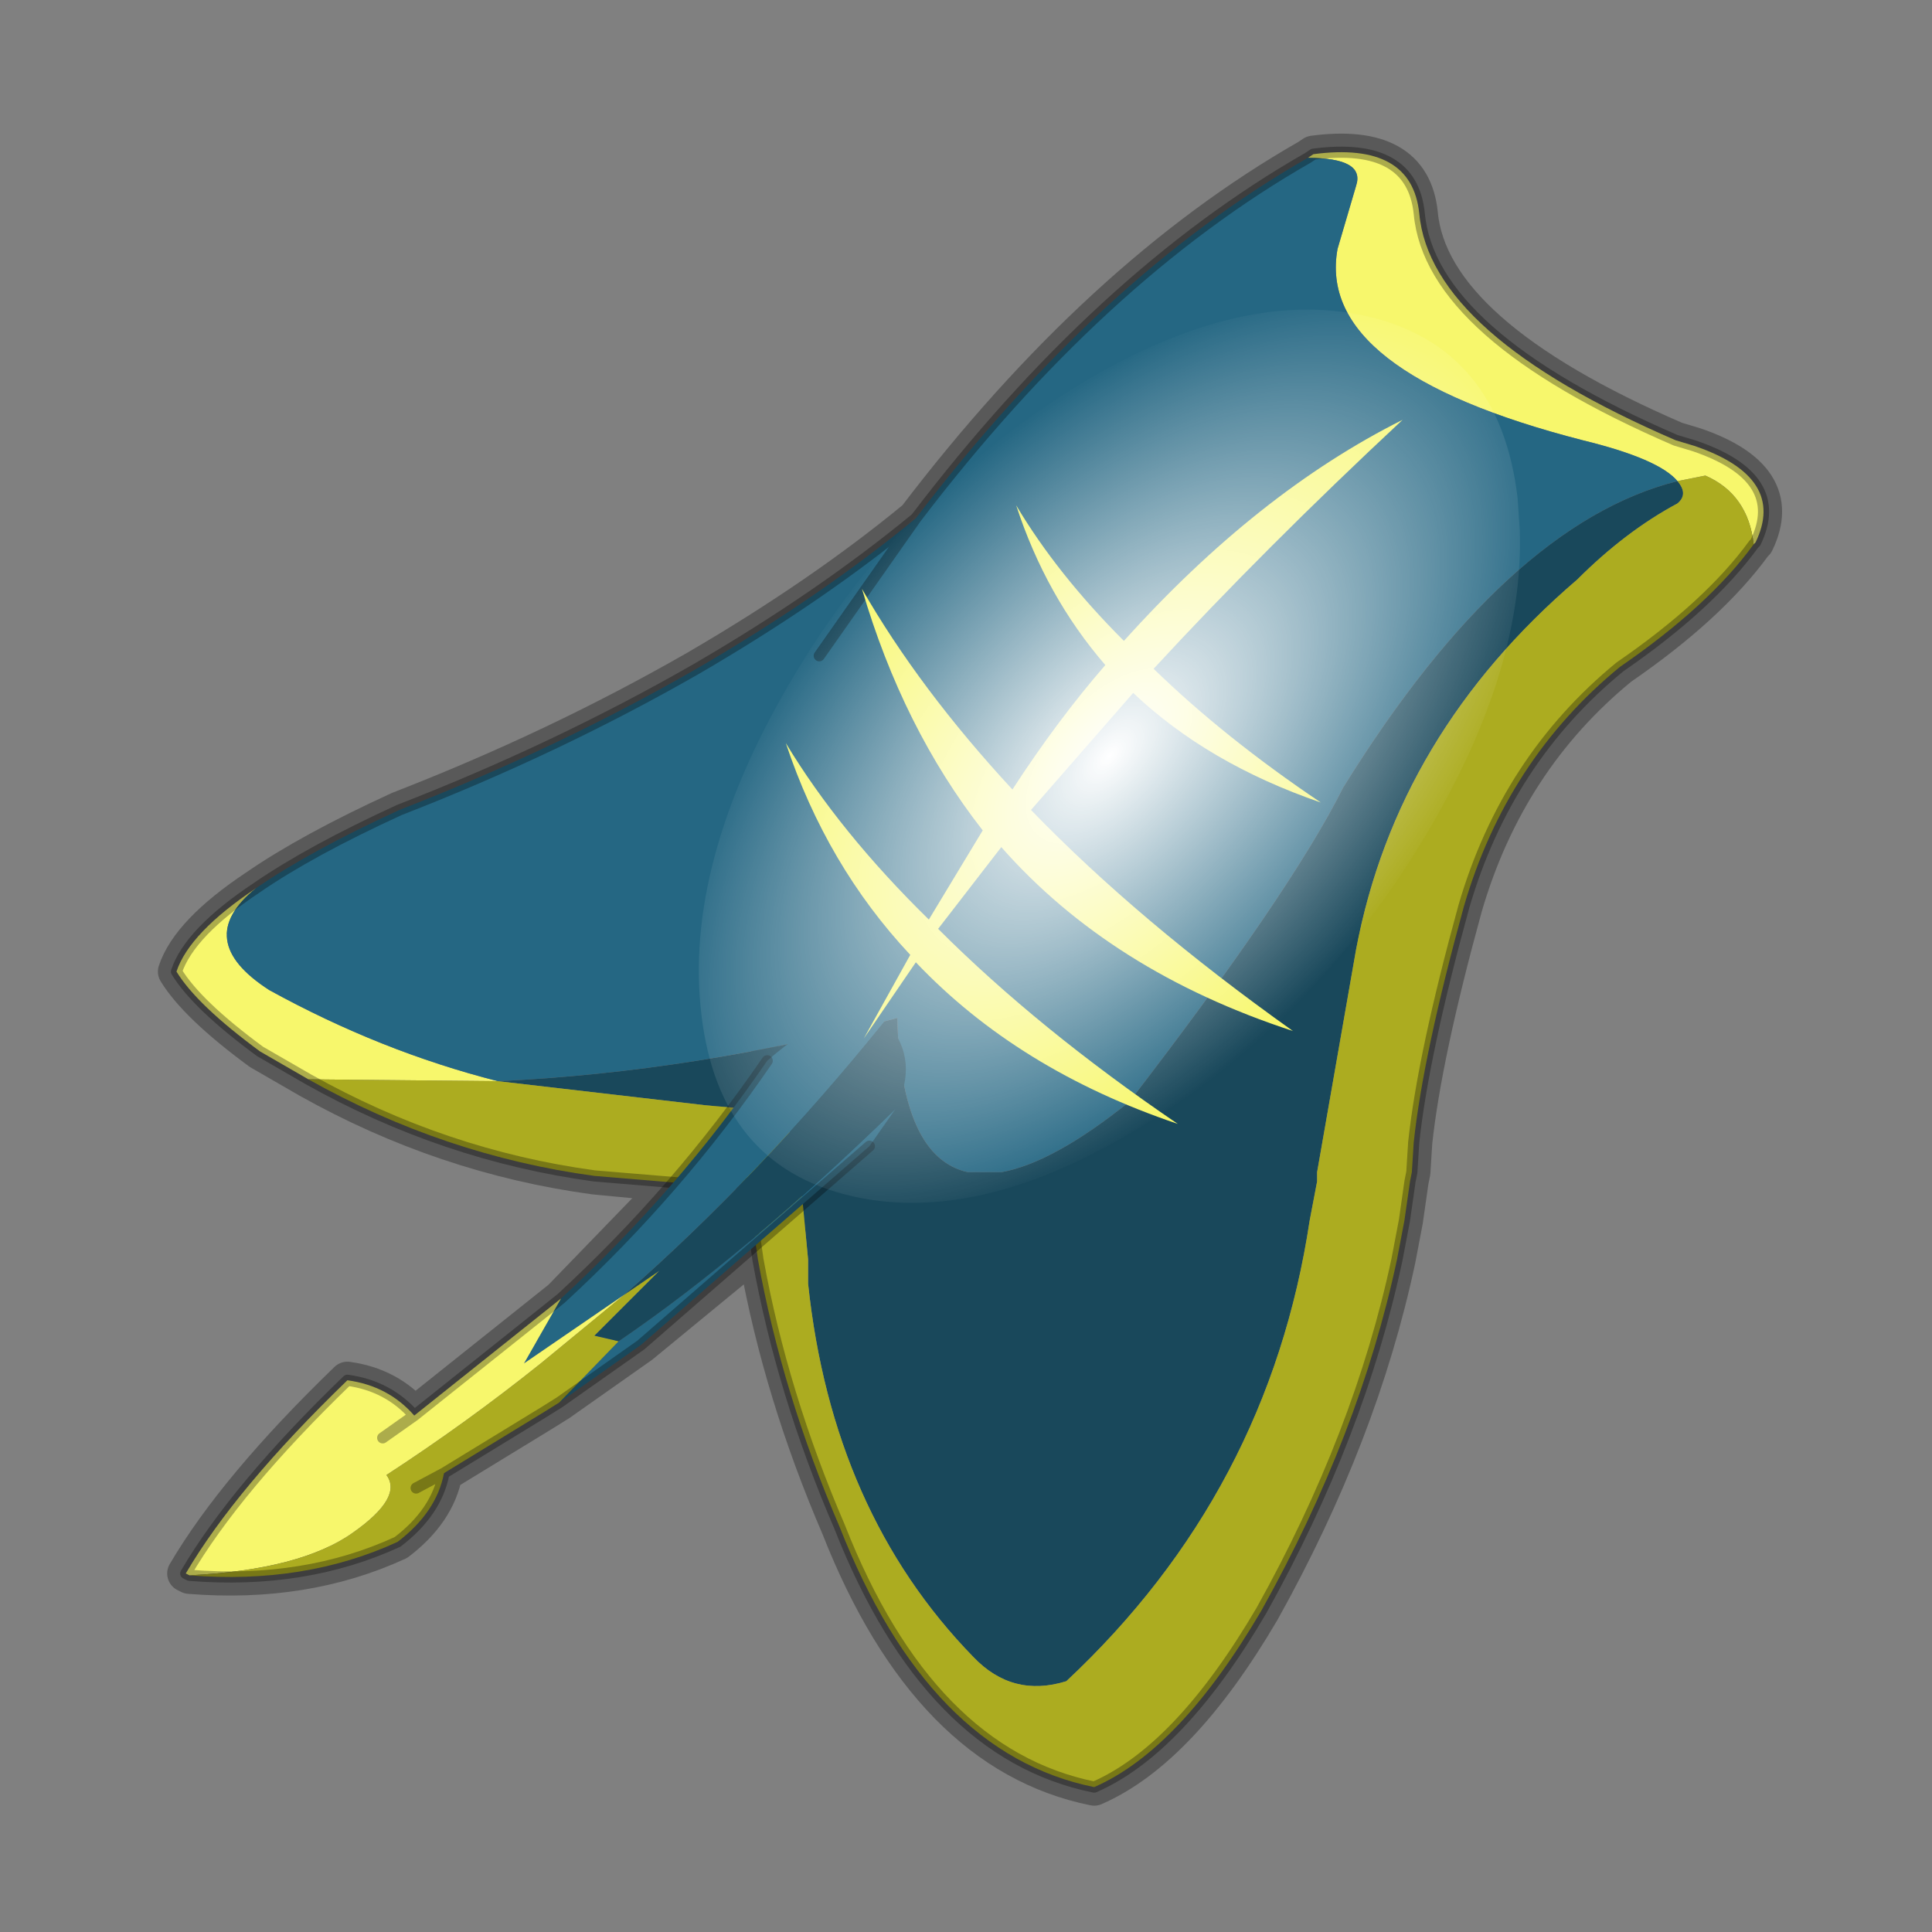 <?xml version="1.0" encoding="UTF-8" standalone="no"?>
<svg xmlns:xlink="http://www.w3.org/1999/xlink" height="520.0px" width="520.0px" xmlns="http://www.w3.org/2000/svg">
  <rect width="100%" height="100%" fill="#808080" stroke="none"/>
  <g transform="matrix(10.0, 0.0, 0.0, 10.0, 0.0, 0.0)">
    <use height="52.0" transform="matrix(1.0, 0.0, 0.0, 1.0, 0.0, 0.0)" width="52.0" xlink:href="#shape0"/>
    <use height="136.85" transform="matrix(0.081, 0.076, -0.14, 0.152, 33.432, 4.32)" width="148.25" xlink:href="#sprite0"/>
  </g>
  <defs>
    <g id="shape0" transform="matrix(1.0, 0.0, 0.0, 1.0, 0.0, 0.0)">
      <path d="M52.0 0.0 L52.0 52.0 0.0 52.0 0.0 0.0 52.0 0.0" fill="#795fa9" fill-opacity="0.0" fill-rule="evenodd" stroke="none"/>
      <path d="M23.4 30.85 L21.6 32.55 20.35 33.65 20.4 33.9 Q21.05 37.5 22.6 41.1 25.0 47.2 29.45 48.1 31.75 47.1 33.95 43.35 36.6 38.6 37.6 33.9 L37.8 32.85 37.95 31.8 38.0 31.55 38.05 30.75 Q38.3 28.4 39.4 24.4 40.55 20.45 43.6 17.95 46.0 16.3 47.2 14.65 L47.25 14.6 Q48.1 12.85 45.6 12.0 L45.1 11.85 Q38.5 9.0 38.2 5.75 38.0 3.8 35.35 4.15 L35.2 4.25 Q29.6 7.45 24.65 13.95 L22.05 17.65 M20.35 33.65 L17.25 36.2 15.05 37.75 14.65 38.0 11.95 39.65 Q11.75 40.7 10.7 41.5 8.2 42.65 5.1 42.4 L5.0 42.35 Q6.35 40.05 9.35 37.15 10.45 37.3 11.15 38.1 L15.1 34.95 18.1 31.85 16.0 31.65 Q11.95 31.1 8.3 29.05 L7.0 28.3 Q5.3 27.05 4.75 26.15 5.1 25.1 6.9 23.9 8.35 22.9 10.75 21.8 15.0 20.15 18.75 18.0 22.1 16.05 24.65 13.95 M20.65 28.55 L19.75 29.85 18.1 31.85 M11.15 38.1 L10.3 38.7 M11.95 39.65 L11.2 40.05" fill="none" stroke="#000000" stroke-linecap="round" stroke-linejoin="round" stroke-opacity="0.302" stroke-width="1.0"/>
      <path d="M35.2 4.25 L35.35 4.15 Q38.0 3.8 38.2 5.75 38.5 9.0 45.1 11.85 L45.6 12.0 Q48.1 12.85 47.25 14.6 L47.2 14.65 Q47.05 13.3 45.9 12.8 L45.15 12.95 Q44.65 12.35 42.6 11.85 35.4 10.0 36.0 6.7 L36.5 5.0 Q36.75 4.25 35.2 4.25 M8.3 29.05 L7.0 28.3 Q5.3 27.05 4.75 26.15 5.1 25.1 6.9 23.9 5.15 25.3 7.25 26.65 10.25 28.3 13.4 29.1 L8.3 29.05" fill="#f7f76c" fill-rule="evenodd" stroke="none"/>
      <path d="M35.2 4.25 Q36.75 4.25 36.5 5.0 L36.0 6.7 Q35.4 10.0 42.6 11.85 44.65 12.35 45.15 12.95 40.55 14.1 36.15 21.2 34.75 24.0 30.4 29.65 28.35 31.3 26.95 31.55 L26.05 31.55 Q24.25 31.15 24.15 27.4 18.75 28.85 13.4 29.1 10.25 28.3 7.25 26.65 5.15 25.3 6.9 23.9 8.35 22.9 10.75 21.8 15.0 20.15 18.75 18.0 22.1 16.05 24.65 13.95 29.6 7.45 35.2 4.25 M22.05 17.65 L24.65 13.95 22.05 17.65" fill="#256783" fill-rule="evenodd" stroke="none"/>
      <path d="M45.15 12.95 Q45.45 13.3 45.15 13.55 43.75 14.3 42.45 15.6 37.6 19.75 36.5 25.55 L35.45 31.55 35.45 31.8 35.25 32.85 Q34.15 40.15 28.7 45.25 27.25 45.7 26.2 44.6 22.4 40.7 21.75 34.55 L21.75 33.9 21.65 32.85 21.55 31.8 21.5 31.55 Q21.2 29.75 20.75 29.9 L19.0 29.75 13.4 29.1 Q18.75 28.85 24.15 27.4 24.25 31.15 26.05 31.55 L26.95 31.55 Q28.35 31.3 30.4 29.65 34.75 24.0 36.15 21.2 40.55 14.1 45.15 12.95" fill="#19485b" fill-rule="evenodd" stroke="none"/>
      <path d="M45.15 12.95 L45.9 12.8 Q47.05 13.3 47.2 14.65 46.0 16.3 43.6 17.95 40.55 20.45 39.4 24.4 38.3 28.4 38.05 30.75 L38.0 31.55 37.95 31.8 37.8 32.85 37.6 33.9 Q36.6 38.6 33.95 43.35 31.75 47.1 29.45 48.1 25.0 47.2 22.6 41.1 21.05 37.5 20.4 33.9 L20.25 32.85 20.2 32.7 20.15 31.85 18.4 31.85 16.0 31.65 Q11.95 31.1 8.3 29.05 L13.4 29.1 19.0 29.75 20.75 29.9 Q21.2 29.75 21.5 31.55 L21.55 31.8 21.65 32.85 21.75 33.9 21.75 34.55 Q22.4 40.7 26.2 44.6 27.25 45.7 28.7 45.25 34.15 40.15 35.25 32.85 L35.45 31.8 35.45 31.55 36.5 25.55 Q37.6 19.75 42.45 15.6 43.75 14.3 45.15 13.55 45.45 13.3 45.15 12.95" fill="#acac20" fill-rule="evenodd" stroke="none"/>
      <path d="M47.2 14.65 L47.25 14.6 Q48.1 12.85 45.6 12.0 L45.1 11.85 Q38.5 9.0 38.2 5.75 38.0 3.8 35.35 4.15 L35.2 4.25 M47.2 14.65 Q46.0 16.3 43.6 17.95 40.55 20.45 39.4 24.4 38.3 28.4 38.05 30.75 L38.0 31.55 37.95 31.8 37.8 32.85 37.6 33.9 Q36.6 38.6 33.95 43.35 31.75 47.1 29.45 48.1 25.0 47.2 22.6 41.1 21.05 37.5 20.4 33.9 L20.25 32.85 20.2 32.7 20.15 31.85 18.4 31.85 16.0 31.65 Q11.95 31.1 8.3 29.05 L7.0 28.3 Q5.3 27.05 4.75 26.15 5.1 25.1 6.9 23.9 8.35 22.9 10.75 21.8 15.0 20.15 18.75 18.0 22.1 16.05 24.65 13.95 29.6 7.45 35.2 4.25 M24.65 13.95 L22.05 17.65" fill="none" stroke="#000000" stroke-linecap="round" stroke-linejoin="round" stroke-opacity="0.302" stroke-width="0.3"/>
      <path d="M24.1 29.85 L23.4 30.85 17.25 36.2 15.05 37.75 16.65 36.1 Q20.1 33.75 24.1 29.85 M20.65 28.55 Q22.65 26.8 23.8 27.5 20.45 31.65 16.8 34.85 L14.1 36.7 15.1 34.95 Q18.25 32.05 20.65 28.55" fill="#256783" fill-rule="evenodd" stroke="none"/>
      <path d="M15.1 34.95 L14.1 36.7 16.8 34.85 14.55 36.7 Q12.55 38.3 10.4 39.7 10.85 40.3 9.5 41.25 8.1 42.25 5.1 42.4 L5.0 42.35 Q6.35 40.05 9.35 37.15 10.45 37.3 11.15 38.1 L15.1 34.95 M10.3 38.7 L11.15 38.1 10.3 38.7" fill="#f7f76c" fill-rule="evenodd" stroke="none"/>
      <path d="M16.65 36.1 L15.05 37.75 14.65 38.0 11.95 39.65 Q11.75 40.7 10.7 41.5 8.2 42.65 5.1 42.4 8.1 42.25 9.5 41.25 10.85 40.3 10.4 39.7 12.55 38.3 14.55 36.7 L16.8 34.85 17.75 34.2 16.0 35.95 16.65 36.1 M11.2 40.05 L11.95 39.65 11.2 40.05" fill="#acac20" fill-rule="evenodd" stroke="none"/>
      <path d="M24.1 29.85 Q20.1 33.75 16.65 36.1 L16.0 35.95 17.75 34.2 16.8 34.85 Q20.45 31.65 23.8 27.5 L23.9 27.55 Q24.75 28.55 24.1 29.85" fill="#19485b" fill-rule="evenodd" stroke="none"/>
      <path d="M15.05 37.75 L17.25 36.2 23.4 30.85 M20.65 28.55 Q18.25 32.05 15.1 34.95 M15.05 37.75 L14.65 38.0 11.95 39.65 Q11.75 40.7 10.7 41.5 8.2 42.65 5.1 42.4 L5.0 42.35 Q6.35 40.05 9.35 37.15 10.45 37.3 11.15 38.1 L15.1 34.95 M11.95 39.65 L11.2 40.05 M11.15 38.1 L10.3 38.7" fill="none" stroke="#000000" stroke-linecap="round" stroke-linejoin="round" stroke-opacity="0.302" stroke-width="0.3"/>
      <path d="M31.05 18.0 Q32.95 19.85 35.55 21.6 32.5 20.55 30.5 18.65 L27.75 21.8 Q30.65 24.8 34.8 27.75 29.9 26.15 26.95 22.8 L25.25 25.0 Q27.95 27.7 31.7 30.25 27.4 28.8 24.65 25.9 L23.25 27.95 24.5 25.7 Q22.25 23.3 21.15 20.0 22.6 22.4 25.0 24.75 L26.45 22.35 Q24.3 19.6 23.2 15.85 24.75 18.55 27.25 21.25 28.45 19.4 29.75 17.9 28.15 16.05 27.35 13.6 28.45 15.45 30.25 17.25 33.85 13.25 37.75 11.3 34.05 14.75 31.05 18.0" fill="#f7f76c" fill-rule="evenodd" stroke="none"/>
    </g>
    <g id="sprite0" transform="matrix(1.0, 0.0, 0.0, 1.0, 73.5, 65.0)">
      <use height="136.85" transform="matrix(1.0, 0.0, 0.0, 1.0, -73.5, -65.0)" width="148.25" xlink:href="#shape1"/>
    </g>
    <g id="shape1" transform="matrix(1.0, 0.0, 0.0, 1.0, 73.5, 65.0)">
      <path d="M36.65 -54.65 Q60.05 -42.0 69.75 -17.95 80.55 8.9 68.0 34.1 55.45 59.35 26.8 68.2 -1.8 77.05 -29.7 64.3 -57.6 51.6 -68.45 24.75 -79.3 -2.05 -66.75 -27.25 L-66.7 -27.3 Q-54.1 -52.5 -25.5 -61.4 3.1 -70.2 31.0 -57.5 L36.65 -54.65" fill="url(#gradient0)" fill-rule="evenodd" stroke="none"/>
    </g>
    <radialGradient cx="0" cy="0" gradientTransform="matrix(0.091, 0.0, 0.0, 0.091, 0.6, 3.4)" gradientUnits="userSpaceOnUse" id="gradient0" r="819.2" spreadMethod="pad">
      <stop offset="0.0" stop-color="#ffffff"/>
      <stop offset="1.0" stop-color="#ffffff" stop-opacity="0.0"/>
    </radialGradient>
  </defs>
</svg>
